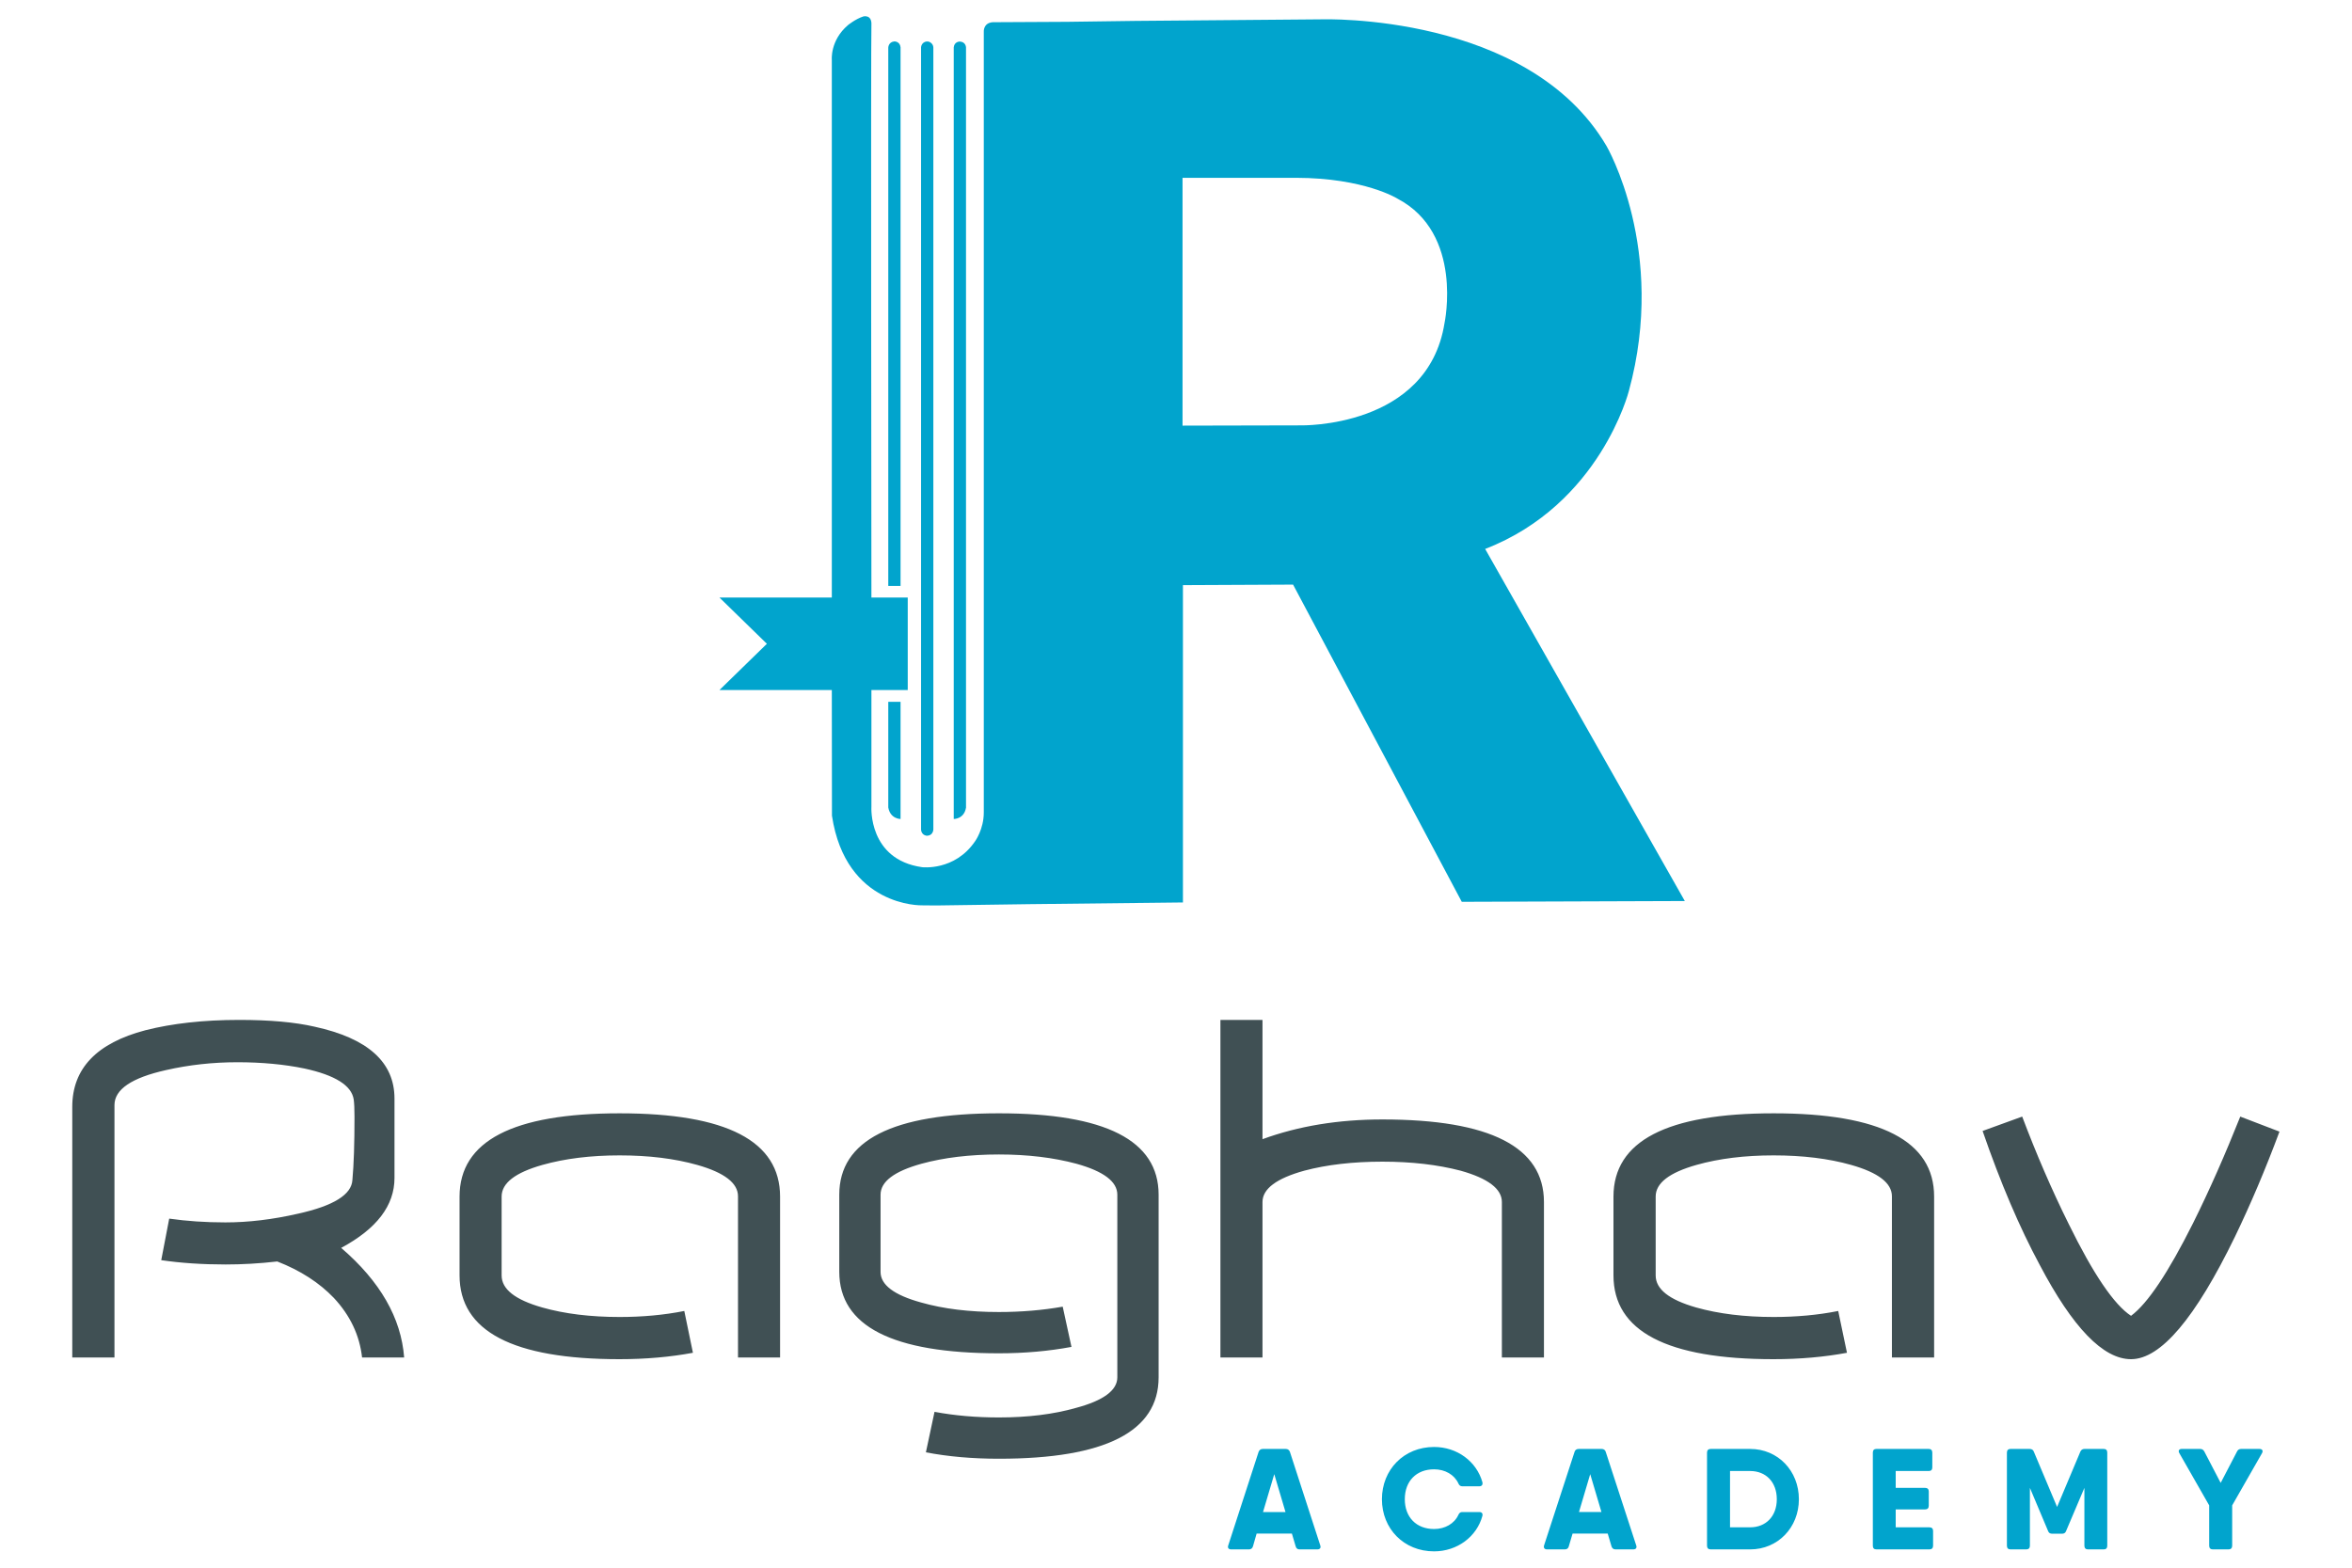<?xml version="1.0" encoding="UTF-8"?>
<!DOCTYPE svg PUBLIC "-//W3C//DTD SVG 1.1//EN" "http://www.w3.org/Graphics/SVG/1.1/DTD/svg11.dtd">
<!-- Creator: CorelDRAW 2019 (64-Bit) -->
<svg xmlns="http://www.w3.org/2000/svg" xml:space="preserve" width="180px" height="120px" version="1.1" style="shape-rendering:geometricPrecision; text-rendering:geometricPrecision; image-rendering:optimizeQuality; fill-rule:evenodd; clip-rule:evenodd"
viewBox="0 0 180 120"
 xmlns:xlink="http://www.w3.org/1999/xlink">
 <defs>
  <style type="text/css">
   <![CDATA[
    .fil0 {fill:#01A4CD}
    .fil2 {fill:#01A4CD;fill-rule:nonzero}
    .fil1 {fill:#405054;fill-rule:nonzero}
   ]]>
  </style>
 </defs>
 <g id="Layer_x0020_1">
  <g id="_1867844668448">
   <path class="fil0" d="M75.29 2.44c0,0 -0.06,-0.68 0.68,-0.74l5.73 -0.03 5.17 -0.07 14.29 -0.12c0,0 15.8,-0.52 21.79,9.7 0,0 4.65,7.97 1.71,18.74 0,0 -2.19,8.69 -11,12.1l15.28 26.95 -17.07 0.06 -12.91 -24.28 -8.43 0.04 0 24.29 -11.73 0.13 -7.15 0.1 -1.11 -0.01c0,0 -5.81,0.15 -6.87,-6.86l-0.01 -9.62 -8.6 0 3.63 -3.54 -3.63 -3.54 8.6 0 0 -28.22 0 -12.92c0,0 -0.15,-1.5 1.24,-2.68 0,0 0.56,-0.46 1.17,-0.66 0,0 0.67,-0.18 0.62,0.67 -0.05,0.84 0,43.81 0,43.81l2.78 0 0 7.08 -2.78 0 0 8.94c0,0 -0.25,4.04 3.88,4.62 0,0 2.49,0.31 4.05,-1.98 0,0 0.67,-0.91 0.67,-2.21l0 -1.9 0 -26.78c0,0 0,-31.13 0,-31.07zm15.21 11.17l0 18.97 9.05 -0.02c0,0 9.72,0.23 11,-7.83 0,0 1.48,-6.87 -3.61,-9.53 0,0 -2.52,-1.58 -7.76,-1.59 5.24,0.01 -8.68,0 -8.68,0z"/>
   <path class="fil0" d="M70.49 63.5c0,0 0,0.4 0.41,0.47 0,0 0.48,0.05 0.53,-0.47l0 -38.25 0 -21.56c0,0 0.03,-0.27 -0.21,-0.43 0,0 -0.16,-0.14 -0.41,-0.06 0,0 -0.27,0.07 -0.32,0.4l0 0.03c0,0 0,59.87 0,59.87z"/>
   <path class="fil0" d="M72.99 62.69c0,0 0.79,0.02 0.94,-0.87l0 -39.57 0 -18.61c0,0 0,-0.43 -0.47,-0.46 0,0 -0.42,-0.01 -0.47,0.44l0 44.43 0 14.64z"/>
   <path class="fil0" d="M68.92 62.69c0,0 -0.78,0.01 -0.94,-0.88l0 -8.09 0.94 0 0 8.97zm-0.94 -17.84l0 -22.6 0 -18.61c0,0 0.01,-0.43 0.47,-0.47 0,0 0.42,-0.01 0.47,0.45l0 41.23 -0.94 0z"/>
  </g>
  <path class="fil1" d="M30.93 103.91l-3.22 0c-0.19,-1.7 -0.91,-3.22 -2.16,-4.56 -1.12,-1.17 -2.56,-2.1 -4.33,-2.79 -1.39,0.16 -2.71,0.23 -3.95,0.23 -1.79,0 -3.43,-0.11 -4.93,-0.33l0.61 -3.18c1.33,0.19 2.76,0.29 4.3,0.29 1.75,0 3.61,-0.22 5.57,-0.67 2.71,-0.6 4.09,-1.46 4.15,-2.58 0.11,-1.19 0.16,-2.8 0.16,-4.82 0,-0.61 -0.02,-1.05 -0.06,-1.34 -0.16,-1.07 -1.42,-1.86 -3.77,-2.37 -1.55,-0.32 -3.27,-0.48 -5.13,-0.48 -1.88,0 -3.7,0.2 -5.46,0.6 -2.64,0.59 -3.95,1.48 -3.95,2.68l0 19.32 -3.23 0 0 -19.18c0,-2.94 1.87,-4.89 5.6,-5.87 2.05,-0.52 4.44,-0.79 7.18,-0.79 2.32,0 4.25,0.17 5.77,0.52 4.08,0.89 6.11,2.72 6.11,5.5 0,0.67 0,1.68 0,3.04 0,1.36 0,2.37 0,3.04 0,2.11 -1.36,3.89 -4.08,5.35 2.99,2.57 4.59,5.37 4.82,8.39zm28.77 -12.31l0 12.31 -3.22 0 0 -12.34c0,-1.01 -1.04,-1.81 -3.12,-2.4 -1.74,-0.49 -3.72,-0.73 -5.94,-0.73 -2.2,0 -4.17,0.24 -5.91,0.73 -2.08,0.59 -3.12,1.39 -3.12,2.42l0 6.04c0,1.05 1.03,1.86 3.1,2.45 1.73,0.49 3.71,0.73 5.93,0.73 1.74,0 3.39,-0.15 4.95,-0.46l0.66 3.2c-1.72,0.32 -3.59,0.49 -5.62,0.49 -8.16,0 -12.24,-2.14 -12.24,-6.42l0 -6.02c0,-4.26 4.08,-6.38 12.25,-6.38 8.19,0 12.28,2.12 12.28,6.38zm28.97 13.83c0,4.15 -4.08,6.23 -12.22,6.23 -2.01,0 -3.87,-0.16 -5.59,-0.49l0.66 -3.1c1.54,0.29 3.18,0.43 4.93,0.43 2.2,0 4.17,-0.24 5.89,-0.73 2.11,-0.56 3.17,-1.35 3.17,-2.34l0 -13.98c0,-1 -1.04,-1.79 -3.13,-2.37 -1.75,-0.47 -3.72,-0.71 -5.93,-0.71 -2.23,0 -4.21,0.24 -5.93,0.71 -2.09,0.58 -3.13,1.37 -3.13,2.37l0 5.91c0,0.99 1.03,1.77 3.1,2.34 1.72,0.49 3.7,0.73 5.95,0.73 1.73,0 3.36,-0.14 4.89,-0.41l0.67 3.08c-1.72,0.32 -3.57,0.49 -5.56,0.49 -8.14,0 -12.21,-2.08 -12.21,-6.24l0 -5.9c0,-4.16 4.07,-6.23 12.22,-6.23 8.14,0 12.22,2.07 12.22,6.23l0 13.98zm29.49 -1.52l-3.22 0 0 -11.9c0,-1.01 -1.06,-1.81 -3.16,-2.4 -1.76,-0.46 -3.76,-0.69 -5.98,-0.69 -2.25,0 -4.25,0.23 -5.98,0.69 -2.13,0.59 -3.2,1.39 -3.2,2.4l0 11.9 -3.22 0 0 -25.84 3.22 0 0 9.13c2.76,-1.01 5.82,-1.51 9.18,-1.51 8.24,0 12.36,2.11 12.36,6.32l0 11.9zm29.86 -12.31l0 12.31 -3.23 0 0 -12.34c0,-1.01 -1.04,-1.81 -3.12,-2.4 -1.73,-0.49 -3.71,-0.73 -5.94,-0.73 -2.2,0 -4.16,0.24 -5.9,0.73 -2.08,0.59 -3.12,1.39 -3.12,2.42l0 6.04c0,1.05 1.03,1.86 3.09,2.45 1.74,0.49 3.72,0.73 5.94,0.73 1.74,0 3.39,-0.15 4.94,-0.46l0.67 3.2c-1.72,0.32 -3.6,0.49 -5.62,0.49 -8.16,0 -12.25,-2.14 -12.25,-6.42l0 -6.02c0,-4.26 4.09,-6.38 12.25,-6.38 8.19,0 12.29,2.12 12.29,6.38zm26.43 -4.98c-1.07,2.88 -2.21,5.56 -3.4,8.03 -3.04,6.26 -5.69,9.39 -7.96,9.39 -2.13,0 -4.46,-2.41 -6.99,-7.22 -1.54,-2.86 -3,-6.28 -4.37,-10.25l3.03 -1.1c1.08,2.86 2.26,5.6 3.56,8.22 1.88,3.83 3.47,6.18 4.77,7.03 1.28,-0.95 2.85,-3.31 4.74,-7.08 1.26,-2.53 2.46,-5.26 3.62,-8.17l3 1.15z"/>
  <path class="fil2" d="M101.04 118.29l-2.32 -7.15c-0.05,-0.15 -0.17,-0.23 -0.32,-0.23l-1.76 0c-0.15,0 -0.27,0.08 -0.32,0.23l-2.32 7.15c-0.07,0.2 0.03,0.31 0.23,0.31l1.35 0c0.15,0 0.26,-0.07 0.31,-0.23l0.28 -0.98 2.7 0 0.29 0.98c0.04,0.16 0.15,0.23 0.3,0.23l1.35 0c0.2,0 0.3,-0.11 0.23,-0.31zm-4.38 -2.55l0.86 -2.9 0.86 2.9 -1.72 0zm13.09 3.01c1.77,0 3.27,-1.12 3.7,-2.72 0.04,-0.18 -0.05,-0.29 -0.24,-0.29l-1.3 0c-0.15,0 -0.24,0.08 -0.3,0.22 -0.31,0.67 -1.02,1.08 -1.86,1.08 -1.36,0 -2.24,-0.91 -2.24,-2.28 0,-1.38 0.88,-2.29 2.24,-2.29 0.84,0 1.55,0.41 1.86,1.08 0.06,0.14 0.15,0.22 0.3,0.22l1.3 0c0.19,0 0.28,-0.12 0.24,-0.31 -0.45,-1.6 -1.94,-2.7 -3.7,-2.7 -2.31,0 -3.99,1.74 -3.99,4 0,2.26 1.68,3.99 3.99,3.99zm15.47 -0.46l-2.33 -7.15c-0.04,-0.15 -0.16,-0.23 -0.31,-0.23l-1.76 0c-0.16,0 -0.28,0.08 -0.32,0.23l-2.33 7.15c-0.06,0.2 0.04,0.31 0.23,0.31l1.35 0c0.16,0 0.27,-0.07 0.31,-0.23l0.29 -0.98 2.69 0 0.29 0.98c0.05,0.16 0.16,0.23 0.31,0.23l1.35 0c0.2,0 0.3,-0.11 0.23,-0.31zm-4.38 -2.55l0.86 -2.9 0.86 2.9 -1.72 0zm13.1 -4.83l-1.54 0 -1.48 0c-0.18,0 -0.28,0.1 -0.28,0.28l0 7.13c0,0.18 0.1,0.28 0.28,0.28l0.27 0 2.75 0c2.12,0 3.73,-1.67 3.73,-3.84 0,-2.18 -1.61,-3.85 -3.73,-3.85zm0 6l-1.54 0 0 -4.31 1.54 0c1.2,0 2.04,0.84 2.04,2.16 0,1.31 -0.84,2.15 -2.04,2.15zm13.72 0l-2.58 0 0 -1.37 2.25 0c0.18,0 0.28,-0.1 0.28,-0.28l0 -1.1c0,-0.17 -0.1,-0.27 -0.28,-0.27l-2.25 0 0 -1.29 2.53 0c0.17,0 0.27,-0.09 0.27,-0.27l0 -1.14c0,-0.18 -0.1,-0.28 -0.27,-0.28l-2.53 0 -1.48 0c-0.18,0 -0.27,0.1 -0.27,0.28l0 7.13c0,0.18 0.09,0.28 0.27,0.28l0.27 0 3.79 0c0.18,0 0.28,-0.1 0.28,-0.28l0 -1.14c0,-0.17 -0.1,-0.27 -0.28,-0.27zm13.34 -6l-0.58 0 -0.89 0c-0.15,0 -0.26,0.07 -0.32,0.21l-1.78 4.23 -1.78 -4.23c-0.05,-0.14 -0.16,-0.21 -0.32,-0.21l-0.26 0 -1.21 0c-0.17,0 -0.27,0.1 -0.27,0.28l0 7.13c0,0.18 0.1,0.28 0.27,0.28l1.21 0c0.18,0 0.28,-0.1 0.28,-0.28l0 -4.43 1.39 3.3c0.05,0.15 0.16,0.21 0.32,0.21l0.75 0c0.15,0 0.26,-0.06 0.31,-0.21l1.4 -3.3 0 4.43c0,0.18 0.1,0.28 0.27,0.28l1.21 0c0.18,0 0.27,-0.1 0.27,-0.28l0 -7.13c0,-0.18 -0.09,-0.28 -0.27,-0.28zm11.92 0l-1.4 0c-0.16,0 -0.26,0.07 -0.32,0.2l-1.25 2.4 -1.25 -2.4c-0.07,-0.13 -0.17,-0.2 -0.32,-0.2l-1.41 0c-0.21,0 -0.29,0.14 -0.18,0.33l2.28 3.99 0 3.09c0,0.18 0.1,0.28 0.27,0.28l1.21 0c0.18,0 0.28,-0.1 0.28,-0.28l0 -3.09 2.28 -3.99c0.11,-0.19 0.02,-0.33 -0.19,-0.33z"/>
 </g>
</svg>
